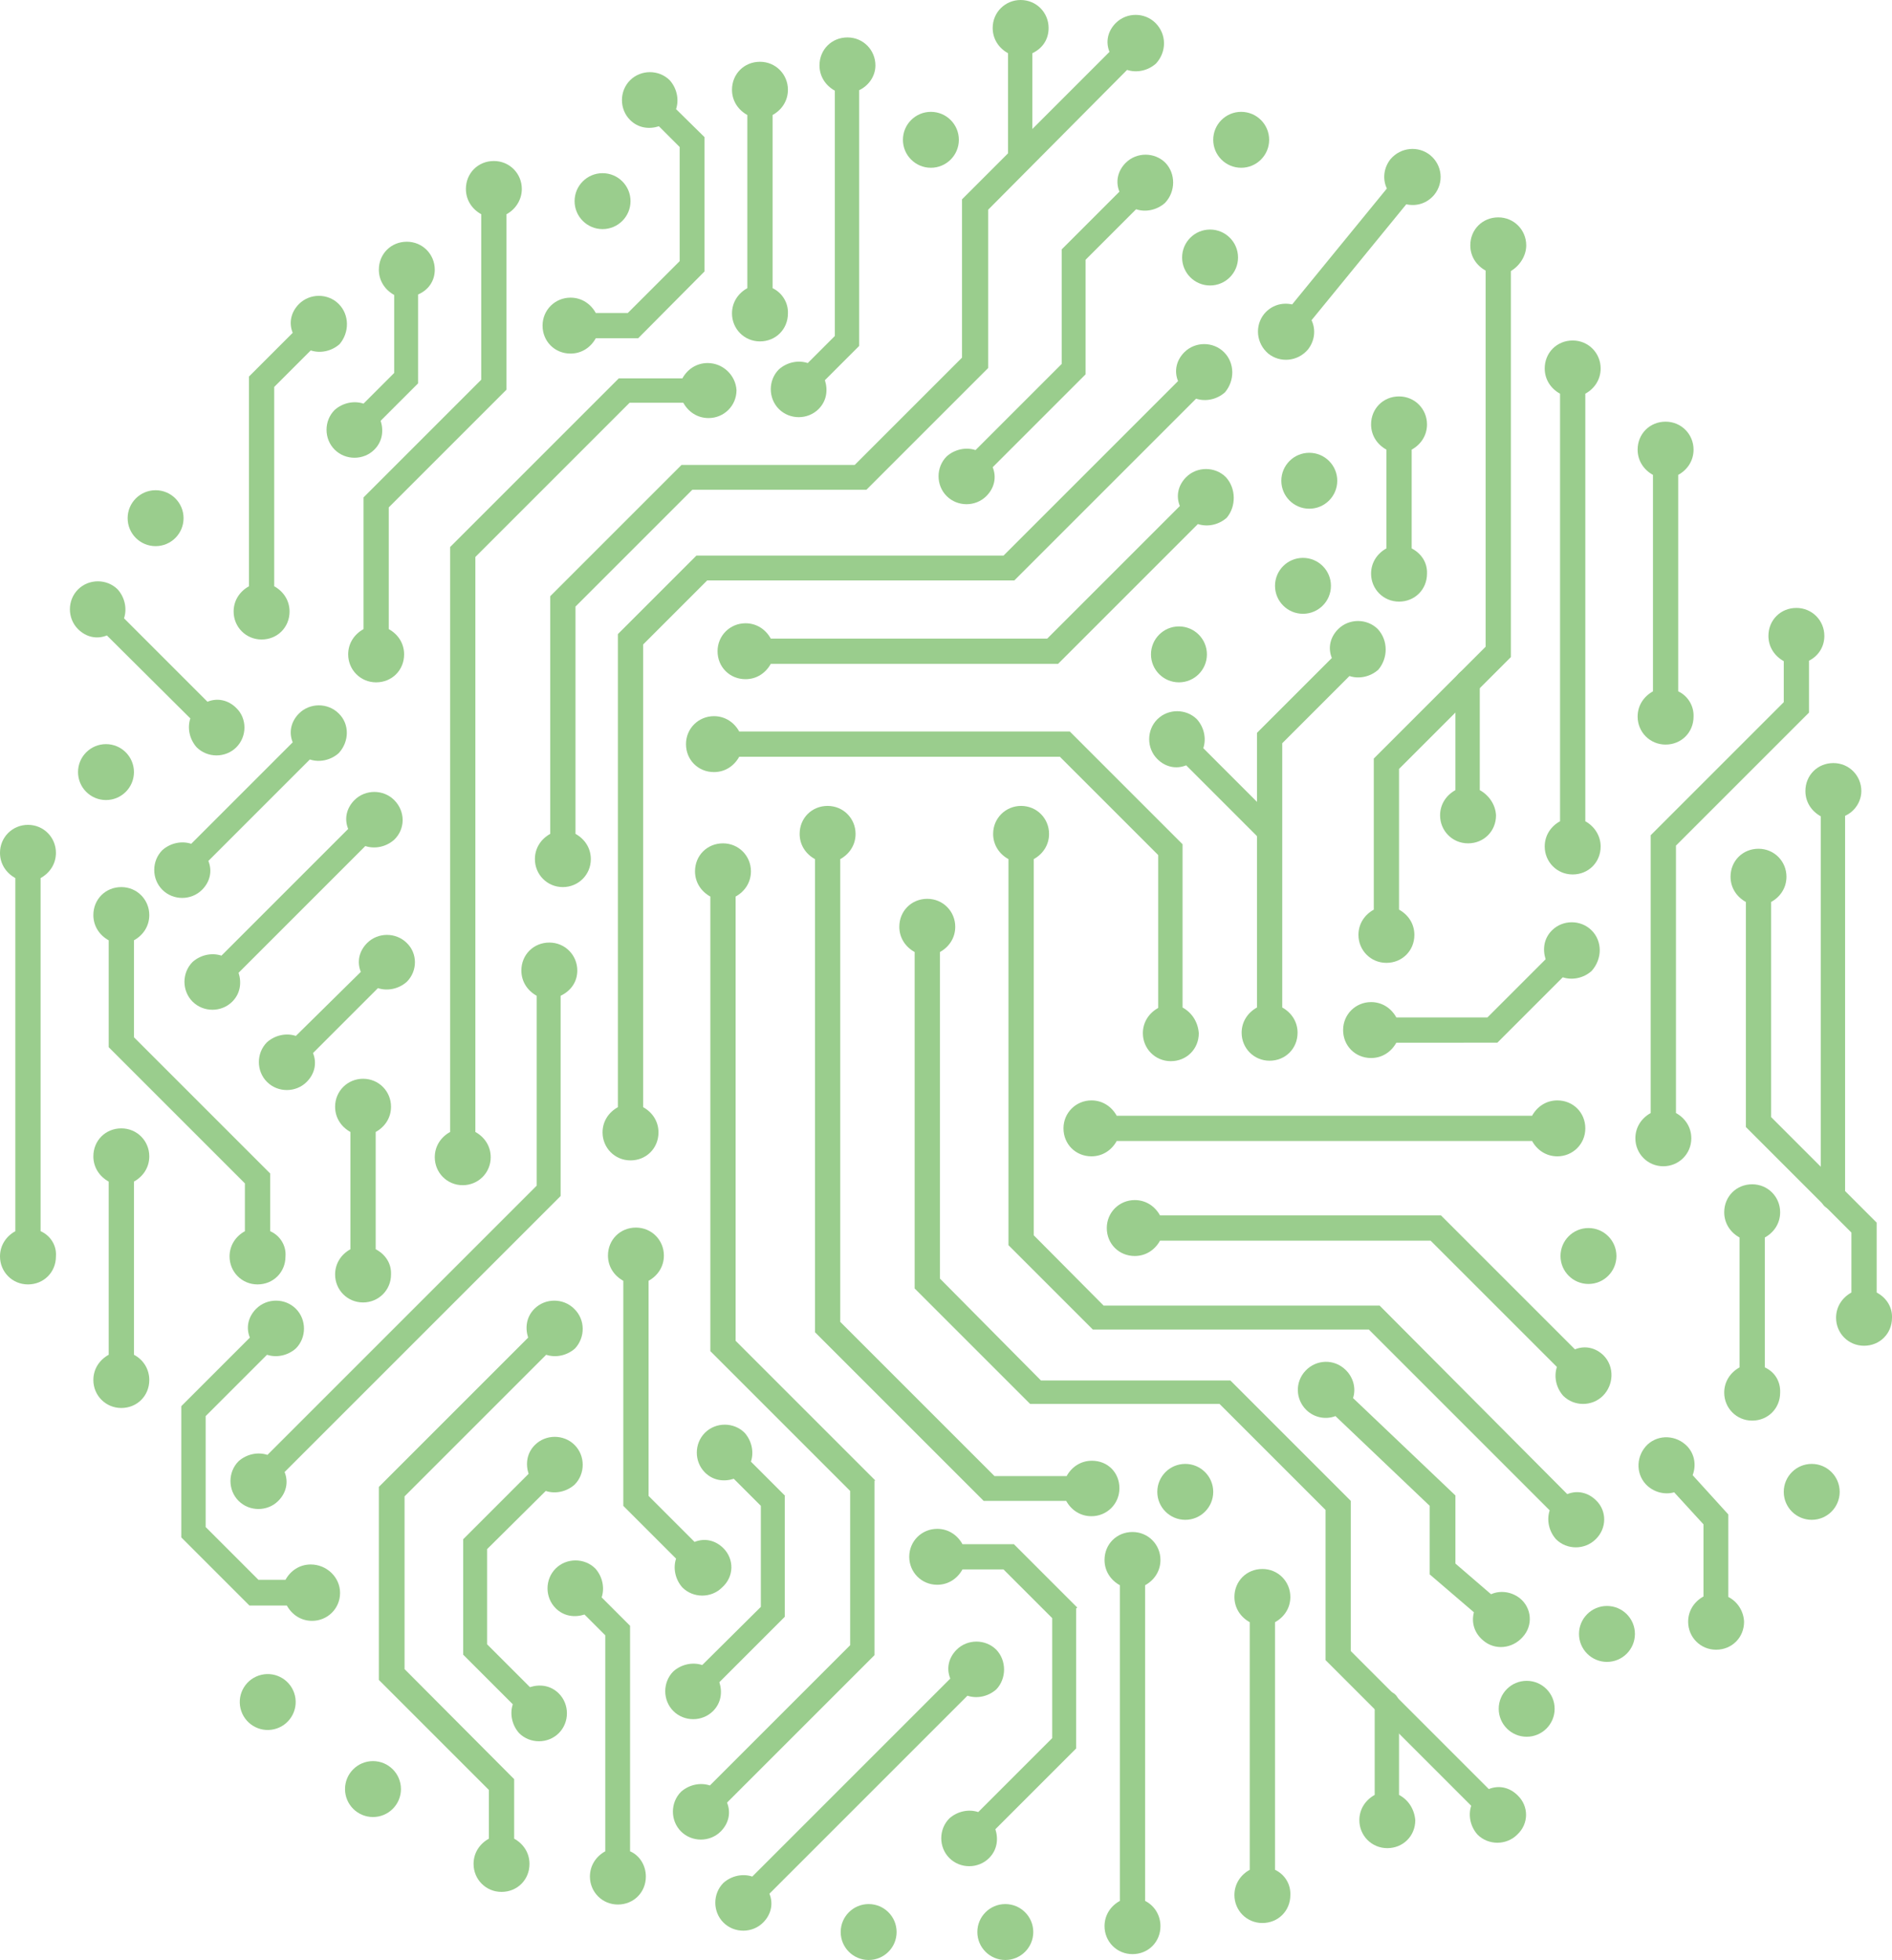 <?xml version="1.0" encoding="utf-8"?>
<!-- Generator: Adobe Illustrator 22.0.0, SVG Export Plug-In . SVG Version: 6.00 Build 0)  -->
<svg version="1.1" id="Layer_1" xmlns="http://www.w3.org/2000/svg" xmlns:xlink="http://www.w3.org/1999/xlink" x="0px" y="0px"
	 viewBox="0 0 419.5 434.6" style="enable-background:new 0 0 419.5 434.6;" xml:space="preserve">
<style type="text/css">
	.st0{fill:#9ACD8D;}
</style>
<g>
	<g>
		<g>
			<path class="st0" d="M351.5,182.1V87.3c2-1.1,3.4-3.1,3.4-5.6c0-3.4-2.7-6.2-6.2-6.2s-6.2,2.7-6.2,6.2c0,2.5,1.4,4.5,3.4,5.6
				v94.8c-2,1.1-3.4,3.1-3.4,5.6c0,3.4,2.7,6.2,6.2,6.2s6.2-2.7,6.2-6.2C354.9,185.3,353.5,183.2,351.5,182.1z"/>
		</g>
	</g>
	<g>
		<g>
			<path class="st0" d="M372.1,153.3v-48c2-1.1,3.4-3.1,3.4-5.6c0-3.4-2.7-6.2-6.2-6.2s-6.2,2.7-6.2,6.2c0,2.5,1.4,4.5,3.4,5.6v48
				c-2,1.1-3.4,3.1-3.4,5.6c0,3.4,2.7,6.2,6.2,6.2s6.2-2.7,6.2-6.2C375.6,156.4,374.1,154.2,372.1,153.3z"/>
		</g>
	</g>
	<g>
		<g>
			<path class="st0" d="M404.5,141c0-3.4-2.7-6.2-6.2-6.2s-6.2,2.7-6.2,6.2c0,2.5,1.4,4.5,3.4,5.6v9.1L366,185.2v61.6
				c-2,1.1-3.4,3.1-3.4,5.6c0,3.4,2.7,6.2,6.2,6.2c3.4,0,6.2-2.7,6.2-6.2c0-2.5-1.4-4.5-3.4-5.6v-59.3l29.5-29.5v-11.5
				C403.1,145.5,404.5,143.5,404.5,141z"/>
		</g>
	</g>
	<g>
		<g>
			<path class="st0" d="M416.1,286.6v-15.5l-23.4-23.4V200c2-1.1,3.4-3.1,3.4-5.6c0-3.4-2.7-6.2-6.2-6.2s-6.2,2.7-6.2,6.2
				c0,2.5,1.4,4.5,3.4,5.6v49.9l23.4,23.4v13.3c-2,1.1-3.4,3.1-3.4,5.6c0,3.4,2.7,6.2,6.2,6.2s6.2-2.7,6.2-6.2
				C419.6,289.8,418.2,287.7,416.1,286.6z"/>
		</g>
	</g>
	<g>
		<g>
			<path class="st0" d="M412.7,175.4c0-3.4-2.7-6.2-6.2-6.2s-6.2,2.7-6.2,6.2c0,2.5,1.4,4.5,3.4,5.6v84.5c0,1.5,1.2,2.7,2.7,2.7
				s2.7-1.2,2.7-2.7v-84.6C411.3,179.9,412.7,177.7,412.7,175.4z"/>
		</g>
	</g>
	<g>
		<g>
			<path class="st0" d="M391.3,303.2v-28.8c2-1.1,3.4-3.1,3.4-5.6c0-3.4-2.7-6.2-6.2-6.2s-6.2,2.7-6.2,6.2c0,2.5,1.4,4.5,3.4,5.6
				v28.8c-2,1.1-3.4,3.1-3.4,5.6c0,3.4,2.7,6.2,6.2,6.2s6.2-2.7,6.2-6.2C394.8,306.3,393.5,304.2,391.3,303.2z"/>
		</g>
	</g>
	<g>
		<g>
			<ellipse class="st0" cx="401.7" cy="330.8" rx="6.2" ry="6.2"/>
		</g>
	</g>
	<g>
		<g>
			<circle class="st0" cx="356.3" cy="362.3" r="6.2"/>
		</g>
	</g>
	<g>
		<g>
			<ellipse class="st0" cx="338.5" cy="378.9" rx="6.2" ry="6.2"/>
		</g>
	</g>
	<g>
		<g>
			<circle class="st0" cx="222.9" cy="428.4" r="6.2"/>
		</g>
	</g>
	<g>
		<g>
			<circle class="st0" cx="262.8" cy="330.8" r="6.2"/>
		</g>
	</g>
	<g>
		<g>
			<circle class="st0" cx="192.6" cy="428.4" r="6.2"/>
		</g>
	</g>
	<g>
		<g>
			<circle class="st0" cx="82.7" cy="396.7" r="6.2"/>
		</g>
	</g>
	<g>
		<g>
			
				<ellipse transform="matrix(0.973 -0.23 0.23 0.973 -85.163 23.732)" class="st0" cx="59.3" cy="377.5" rx="6.2" ry="6.2"/>
		</g>
	</g>
	<g>
		<g>
			<ellipse class="st0" cx="23.5" cy="171.2" rx="6.2" ry="6.2"/>
		</g>
	</g>
	<g>
		<g>
			<circle class="st0" cx="34.5" cy="114.9" r="6.2"/>
		</g>
	</g>
	<g>
		<g>
			<circle class="st0" cx="133.6" cy="44.6" r="6.2"/>
		</g>
	</g>
	<g>
		<g>
			<circle class="st0" cx="206.4" cy="31" r="6.2"/>
		</g>
	</g>
	<g>
		<g>
			<circle class="st0" cx="275.2" cy="31" r="6.2"/>
		</g>
	</g>
	<g>
		<g>
			<circle class="st0" cx="268.3" cy="57.1" r="6.2"/>
		</g>
	</g>
	<g>
		<g>
			<circle class="st0" cx="290.3" cy="106.6" r="6.2"/>
		</g>
	</g>
	<g>
		<g>
			<ellipse class="st0" cx="288.9" cy="129.9" rx="6.2" ry="6.2"/>
		</g>
	</g>
	<g>
		<g>
			<circle class="st0" cx="261.4" cy="145.1" r="6.2"/>
		</g>
	</g>
	<g>
		<g>
			<ellipse class="st0" cx="352.2" cy="278.5" rx="6.2" ry="6.2"/>
		</g>
	</g>
	<g>
		<g>
			<path class="st0" d="M355.6,300.6c-1.8-1.8-4.2-2.3-6.4-1.4l-29.7-29.7h-62.3c-1.1-2-3.1-3.4-5.6-3.4c-3.4,0-6.2,2.7-6.2,6.2
				s2.7,6.2,6.2,6.2c2.5,0,4.5-1.4,5.6-3.4h60l28,28c-0.7,2.1-0.2,4.6,1.4,6.4c2.4,2.4,6.4,2.4,8.8,0S358,303.1,355.6,300.6z"/>
		</g>
	</g>
	<g>
		<g>
			<path class="st0" d="M345.3,244c-2.5,0-4.5,1.4-5.6,3.4h-92.1c-1.1-2-3.1-3.4-5.6-3.4c-3.4,0-6.2,2.7-6.2,6.2s2.7,6.2,6.2,6.2
				c2.5,0,4.5-1.4,5.6-3.4h92.1c1.1,2,3.1,3.4,5.6,3.4c3.4,0,6.2-2.7,6.2-6.2S348.8,244,345.3,244z"/>
		</g>
	</g>
	<g>
		<g>
			<path class="st0" d="M352.9,206.3c-2.4-2.4-6.4-2.4-8.8,0c-1.8,1.8-2.1,4.2-1.4,6.4l-12.9,12.9h-20.2c-1.1-2-3.1-3.4-5.6-3.4
				c-3.4,0-6.2,2.7-6.2,6.2s2.7,6.2,6.2,6.2c2.5,0,4.5-1.4,5.6-3.4H332l14.5-14.5c2.1,0.7,4.6,0.2,6.4-1.4
				C355.3,212.6,355.3,208.7,352.9,206.3z"/>
		</g>
	</g>
	<g>
		<g>
			<path class="st0" d="M338.4,54.4c0-3.4-2.7-6.2-6.2-6.2s-6.2,2.7-6.2,6.2c0,2.5,1.4,4.5,3.4,5.6v83.4l-24.8,24.8v33.5
				c-2,1.1-3.4,3.1-3.4,5.6c0,3.4,2.7,6.2,6.2,6.2s6.2-2.7,6.2-6.2c0-2.5-1.4-4.5-3.4-5.6v-31.2l24.8-24.8V60.1
				C337,58.9,338.4,56.7,338.4,54.4z"/>
		</g>
	</g>
	<g>
		<g>
			<path class="st0" d="M328.1,175.2v-24c0-1.5-1.2-2.7-2.7-2.7s-2.7,1.2-2.7,2.7v24c-2,1.1-3.4,3.1-3.4,5.6c0,3.4,2.7,6.2,6.2,6.2
				s6.2-2.7,6.2-6.2C331.6,178.4,330.1,176.3,328.1,175.2z"/>
		</g>
	</g>
	<g>
		<g>
			<path class="st0" d="M313,121.6V99.7c2-1.1,3.4-3.1,3.4-5.6c0-3.4-2.7-6.2-6.2-6.2s-6.2,2.7-6.2,6.2c0,2.5,1.4,4.5,3.4,5.6v21.9
				c-2,1.1-3.4,3.1-3.4,5.6c0,3.4,2.7,6.2,6.2,6.2s6.2-2.7,6.2-6.2C316.5,124.7,315.1,122.7,313,121.6z"/>
		</g>
	</g>
	<g>
		<g>
			<path class="st0" d="M317.1,34.4c-2.6-2.1-6.5-1.8-8.8,0.9c-1.5,1.9-1.8,4.4-0.8,6.5l-21,25.7c-2.3-0.5-4.6,0.2-6.2,2.1
				c-2.1,2.6-1.8,6.5,0.9,8.8c2.6,2.1,6.5,1.8,8.8-0.9c1.5-1.9,1.8-4.4,0.8-6.5l21-25.7c2.3,0.5,4.6-0.2,6.2-2.1
				C320.2,40.5,319.8,36.6,317.1,34.4z"/>
		</g>
	</g>
	<g>
		<g>
			<path class="st0" d="M305.5,139.5c-2.4-2.4-6.4-2.4-8.8,0c-1.8,1.8-2.3,4.2-1.4,6.4l-16.6,16.6v60.9c-2,1.1-3.4,3.1-3.4,5.6
				c0,3.4,2.7,6.2,6.2,6.2s6.2-2.7,6.2-6.2c0-2.5-1.4-4.5-3.4-5.6v-58.6l14.9-14.9c2.1,0.7,4.6,0.2,6.4-1.4
				C307.8,145.9,307.8,142,305.5,139.5z"/>
		</g>
	</g>
	<g>
		<g>
			<path class="st0" d="M283.3,182.4l-16.5-16.5c0.7-2.1,0.2-4.6-1.4-6.4c-2.4-2.4-6.4-2.4-8.8,0c-2.4,2.4-2.4,6.4,0,8.8
				c1.8,1.8,4.2,2.3,6.4,1.4l16.5,16.5c0.6,0.6,1.2,0.8,1.9,0.8s1.4-0.2,1.9-0.8C284.3,185.2,284.3,183.4,283.3,182.4z"/>
		</g>
	</g>
	<g>
		<g>
			<path class="st0" d="M271.8,105.8c-2.4-2.4-6.4-2.4-8.8,0c-1.8,1.8-2.3,4.2-1.4,6.4l-29.4,29.4h-61.3c-1.1-2-3.1-3.4-5.6-3.4
				c-3.4,0-6.2,2.7-6.2,6.2s2.7,6.2,6.2,6.2c2.5,0,4.5-1.4,5.6-3.4h63.7l31-31c2.1,0.7,4.6,0.2,6.4-1.4
				C274.1,112.3,274.1,108.3,271.8,105.8z"/>
		</g>
	</g>
	<g>
		<g>
			<path class="st0" d="M258.4,36.1c-2.4-2.4-6.4-2.4-8.8,0c-1.8,1.8-2.3,4.2-1.4,6.4l-12.8,12.8v25.4l-19.1,19.1
				c-2.1-0.7-4.6-0.2-6.4,1.4c-2.4,2.4-2.4,6.4,0,8.8s6.4,2.4,8.8,0c1.8-1.8,2.3-4.2,1.4-6.4L240.7,83V57.6l11.2-11.2
				c2.1,0.7,4.6,0.2,6.4-1.4C260.7,42.5,260.7,38.5,258.4,36.1z"/>
		</g>
	</g>
	<g>
		<g>
			<path class="st0" d="M271.4,78.1c-2.4-2.4-6.4-2.4-8.8,0c-1.8,1.8-2.3,4.2-1.4,6.4l-38.7,38.7h-68.1L137,140.6v104.9
				c-2,1.1-3.4,3.1-3.4,5.6c0,3.4,2.7,6.2,6.2,6.2s6.2-2.7,6.2-6.2c0-2.5-1.4-4.5-3.4-5.6V142.9l14.2-14.2h68.1l40.3-40.3
				c2.1,0.7,4.6,0.2,6.4-1.4C273.8,84.4,273.8,80.5,271.4,78.1z"/>
		</g>
	</g>
	<g>
		<g>
			<path class="st0" d="M262.2,223.4v-36.2l-25-25h-73.3c-1.1-2-3.1-3.4-5.6-3.4c-3.4,0-6.2,2.7-6.2,6.2s2.7,6.2,6.2,6.2
				c2.5,0,4.5-1.4,5.6-3.4H235l21.8,21.8v33.9c-2,1.1-3.4,3.1-3.4,5.6c0,3.4,2.7,6.2,6.2,6.2s6.2-2.7,6.2-6.2
				C265.6,226.5,264.2,224.5,262.2,223.4z"/>
		</g>
	</g>
	<g>
		<g>
			<path class="st0" d="M383.2,354.1v-18.3l-7.9-8.7c0.8-2.1,0.5-4.6-1.2-6.4c-2.4-2.5-6.3-2.7-8.8-0.4c-2.5,2.4-2.7,6.3-0.4,8.8
				c1.7,1.8,4.2,2.4,6.3,1.8l6.5,7.1v16c-2,1.1-3.4,3.1-3.4,5.6c0,3.4,2.7,6.2,6.2,6.2s6.2-2.7,6.2-6.2
				C386.6,357.2,385.2,355.1,383.2,354.1z"/>
		</g>
	</g>
	<g>
		<g>
			<path class="st0" d="M353.9,332.7c-1.8-1.8-4.2-2.3-6.4-1.4l-41.6-41.8h-61.2l-15.5-15.6v-83.4c2-1.1,3.4-3.1,3.4-5.6
				c0-3.4-2.7-6.2-6.2-6.2c-3.4,0-6.2,2.7-6.2,6.2c0,2.5,1.4,4.5,3.4,5.6v85.6l18.7,18.7h61.2l40.1,40.1c-0.7,2.1-0.2,4.6,1.4,6.4
				c2.4,2.4,6.4,2.4,8.8,0C356.3,338.9,356.3,335,353.9,332.7z"/>
		</g>
	</g>
	<g>
		<g>
			<path class="st0" d="M337,354.4c-1.9-1.5-4.4-1.8-6.4-0.9l-7.9-6.8v-15.1L300,310c0.7-2.1,0.1-4.6-1.7-6.3
				c-2.5-2.4-6.4-2.3-8.8,0.2s-2.3,6.4,0.2,8.8c1.8,1.7,4.3,2.1,6.4,1.3l20.9,19.9v15.2l9.8,8.4c-0.6,2.3,0.1,4.6,2,6.2
				c2.6,2.3,6.5,1.9,8.8-0.7C340,360.4,339.6,356.5,337,354.4z"/>
		</g>
	</g>
	<g>
		<g>
			<path class="st0" d="M336.5,398.1c-1.8-1.8-4.2-2.3-6.4-1.4l-30.6-30.6v-33.3l-26.7-26.7h-42l-22.4-22.6v-72.4
				c2-1.1,3.4-3.1,3.4-5.6c0-3.4-2.7-6.2-6.2-6.2s-6.2,2.7-6.2,6.2c0,2.5,1.4,4.5,3.4,5.6v74.6l25.6,25.6h42l23.5,23.5v33.3
				l32.3,32.3c-0.7,2.1-0.2,4.6,1.4,6.4c2.4,2.4,6.4,2.4,8.8,0C339,404.4,339,400.5,336.5,398.1z"/>
		</g>
	</g>
	<g>
		<g>
			<path class="st0" d="M310.2,398v-20.3c0-1.5-1.2-2.7-2.7-2.7s-2.7,1.2-2.7,2.7V398c-2,1.1-3.4,3.1-3.4,5.6c0,3.4,2.7,6.2,6.2,6.2
				s6.2-2.7,6.2-6.2C313.6,401.2,312.3,399.1,310.2,398z"/>
		</g>
	</g>
	<g>
		<g>
			<path class="st0" d="M282.7,414.6v-54.9c2-1.1,3.4-3.1,3.4-5.6c0-3.4-2.7-6.2-6.2-6.2s-6.2,2.7-6.2,6.2c0,2.5,1.4,4.5,3.4,5.6
				v54.9c-2,1.1-3.4,3.1-3.4,5.6c0,3.4,2.7,6.2,6.2,6.2s6.2-2.7,6.2-6.2C286.2,417.7,284.8,415.6,282.7,414.6z"/>
		</g>
	</g>
	<g>
		<g>
			<path class="st0" d="M253.9,421.5v-70c2-1.1,3.4-3.1,3.4-5.6c0-3.4-2.7-6.2-6.2-6.2s-6.2,2.7-6.2,6.2c0,2.5,1.4,4.5,3.4,5.6v70
				c-2,1.1-3.4,3.1-3.4,5.6c0,3.4,2.7,6.2,6.2,6.2s6.2-2.7,6.2-6.2C257.3,424.6,255.9,422.5,253.9,421.5z"/>
		</g>
	</g>
	<g>
		<g>
			<path class="st0" d="M242.1,323.9c-2.5,0-4.5,1.4-5.6,3.4h-16l-34.2-34.2V190.5c2-1.1,3.4-3.1,3.4-5.6c0-3.4-2.7-6.2-6.2-6.2
				s-6.2,2.7-6.2,6.2c0,2.5,1.4,4.5,3.4,5.6v104.9l37.4,37.4h18.3c1.1,2,3.1,3.4,5.6,3.4c3.4,0,6.2-2.7,6.2-6.2
				S245.6,323.9,242.1,323.9z"/>
		</g>
	</g>
	<g>
		<g>
			<path class="st0" d="M238.8,356.4l-14-14h-11.4c-1.1-2-3.1-3.4-5.6-3.4c-3.4,0-6.2,2.7-6.2,6.2c0,3.4,2.7,6.2,6.2,6.2
				c2.5,0,4.5-1.4,5.6-3.4h9.1l10.8,10.8v26.6l-16.4,16.4c-2.1-0.7-4.6-0.2-6.4,1.4c-2.4,2.4-2.4,6.4,0,8.8s6.4,2.4,8.8,0
				c1.8-1.8,2.1-4.2,1.4-6.4l17.9-17.9v-31.1h0.2V356.4z"/>
		</g>
	</g>
	<g>
		<g>
			<path class="st0" d="M220.9,365.8c-2.4-2.4-6.4-2.4-8.8,0c-1.8,1.8-2.3,4.2-1.4,6.4l-43.9,43.9c-2.1-0.7-4.6-0.2-6.4,1.4
				c-2.4,2.4-2.4,6.4,0,8.8s6.4,2.4,8.8,0c1.8-1.8,2.3-4.2,1.4-6.4l43.9-43.9c2.1,0.7,4.6,0.2,6.4-1.4
				C223.2,372.2,223.2,368.2,220.9,365.8z"/>
		</g>
	</g>
	<g>
		<g>
			<path class="st0" d="M194.1,328.3l-31-31v-98.5c2-1.1,3.4-3.1,3.4-5.6c0-3.4-2.7-6.2-6.2-6.2s-6.2,2.7-6.2,6.2
				c0,2.5,1.4,4.5,3.4,5.6v100.8l31,31v34.2l-31.1,31.1c-2.1-0.7-4.6-0.2-6.4,1.4c-2.4,2.4-2.4,6.4,0,8.8s6.4,2.4,8.8,0
				c1.8-1.8,2.3-4.2,1.4-6.4l32.7-32.7v-38.7H194.1z"/>
		</g>
	</g>
	<g>
		<g>
			<path class="st0" d="M174.1,331.7l-7.6-7.6c0.7-2.1,0.2-4.6-1.4-6.4c-2.4-2.4-6.4-2.4-8.8,0c-2.4,2.4-2.4,6.4,0,8.8
				c1.8,1.8,4.2,2.1,6.4,1.4l6,6v22.4l-13,12.9c-2.1-0.7-4.6-0.2-6.4,1.4c-2.4,2.4-2.4,6.4,0,8.8s6.4,2.4,8.8,0
				c1.8-1.8,2.1-4.2,1.4-6.4l14.5-14.5v-26.9h0.1V331.7z"/>
		</g>
	</g>
	<g>
		<g>
			<path class="st0" d="M160.4,343.3c-1.8-1.8-4.2-2.3-6.4-1.4l-10.2-10.2V284c2-1.1,3.4-3.1,3.4-5.6c0-3.4-2.7-6.2-6.2-6.2
				s-6.2,2.7-6.2,6.2c0,2.5,1.4,4.5,3.4,5.6v49.9l11.7,11.7c-0.7,2.1-0.2,4.6,1.4,6.4c2.4,2.4,6.4,2.4,8.8,0
				C162.8,349.6,162.8,345.7,160.4,343.3z"/>
		</g>
	</g>
	<g>
		<g>
			<path class="st0" d="M139.7,410.5v-50l-6.3-6.3c0.7-2.1,0.2-4.6-1.4-6.4c-2.4-2.4-6.4-2.4-8.8,0c-2.4,2.4-2.4,6.4,0,8.8
				c1.8,1.8,4.2,2.1,6.4,1.4l4.6,4.6v47.9c-2,1.1-3.4,3.1-3.4,5.6c0,3.4,2.7,6.2,6.2,6.2s6.2-2.7,6.2-6.2
				C143.2,413.6,141.8,411.4,139.7,410.5z"/>
		</g>
	</g>
	<g>
		<g>
			<path class="st0" d="M121,330.6c2.1,0.7,4.6,0.2,6.4-1.4c2.4-2.4,2.4-6.4,0-8.8s-6.4-2.4-8.8,0c-1.8,1.8-2.1,4.2-1.4,6.4
				l-14.5,14.5v25.6l11,11c-0.7,2.1-0.2,4.6,1.4,6.4c2.4,2.4,6.4,2.4,8.8,0s2.4-6.4,0-8.8c-1.8-1.8-4.2-2.1-6.4-1.4l-9.5-9.5v-21.1
				L121,330.6z"/>
		</g>
	</g>
	<g>
		<g>
			<path class="st0" d="M127.3,290.2c-2.4-2.4-6.4-2.4-8.8,0c-1.8,1.8-2.1,4.2-1.4,6.4L84,329.7v42.8l24.4,24.4v10.8
				c-2,1.1-3.4,3.1-3.4,5.6c0,3.4,2.7,6.2,6.2,6.2s6.2-2.7,6.2-6.2c0-2.5-1.4-4.5-3.4-5.6v-13.2l-24.3-24.4v-38.3l31.4-31.4
				c2.1,0.7,4.6,0.2,6.4-1.4C129.8,296.5,129.8,292.6,127.3,290.2z"/>
		</g>
	</g>
	<g>
		<g>
			<path class="st0" d="M128,215.2c0-3.4-2.7-6.2-6.2-6.2s-6.2,2.7-6.2,6.2c0,2.5,1.4,4.5,3.4,5.6v42.1l-59.7,59.7
				c-2.1-0.7-4.6-0.2-6.4,1.4c-2.4,2.4-2.4,6.4,0,8.8s6.4,2.4,8.8,0c1.8-1.8,2.3-4.2,1.4-6.4l61.2-61.2v-44.4
				C126.6,219.7,128,217.7,128,215.2z"/>
		</g>
	</g>
	<g>
		<g>
			<path class="st0" d="M256.2,5.1c-2.4-2.4-6.4-2.4-8.8,0c-1.8,1.8-2.3,4.2-1.4,6.4l-32.7,32.7v35.1l-23.8,23.8h-38.4L122,132.2
				v52.7c-2,1.1-3.4,3.1-3.4,5.6c0,3.4,2.7,6.2,6.2,6.2c3.4,0,6.2-2.7,6.2-6.2c0-2.5-1.4-4.5-3.4-5.6v-50.4l25.9-25.9h38.6l27-27
				V46.5l30.8-31c2.1,0.7,4.6,0.2,6.4-1.4C258.7,11.5,258.7,7.6,256.2,5.1z"/>
		</g>
	</g>
	<g>
		<g>
			<path class="st0" d="M232.5,6.2c0-3.4-2.7-6.2-6.2-6.2c-3.4,0-6.2,2.7-6.2,6.2c0,2.5,1.4,4.5,3.4,5.6v23.4c0,1.5,1.2,2.7,2.7,2.7
				c1.5,0,2.7-1.2,2.7-2.7V11.8C231.2,10.7,232.5,8.7,232.5,6.2z"/>
		</g>
	</g>
	<g>
		<g>
			<path class="st0" d="M194.1,14.5c0-3.4-2.7-6.2-6.2-6.2s-6.2,2.7-6.2,6.2c0,2.5,1.4,4.5,3.4,5.6v54.4l-6,6
				c-2.1-0.7-4.6-0.2-6.4,1.4c-2.4,2.4-2.4,6.4,0,8.8s6.4,2.4,8.8,0c1.8-1.8,2.1-4.2,1.4-6.4l7.6-7.6V20
				C192.6,19,194.1,16.9,194.1,14.5z"/>
		</g>
	</g>
	<g>
		<g>
			<path class="st0" d="M171.3,63.9V25.5c2-1.1,3.4-3.1,3.4-5.6c0-3.4-2.7-6.2-6.2-6.2s-6.2,2.7-6.2,6.2c0,2.5,1.4,4.5,3.4,5.6v38.4
				c-2,1.1-3.4,3.1-3.4,5.6c0,3.4,2.7,6.2,6.2,6.2s6.2-2.7,6.2-6.2C174.8,67.1,173.4,64.9,171.3,63.9z"/>
		</g>
	</g>
	<g>
		<g>
			<path class="st0" d="M149.9,24.2c0.7-2.1,0.2-4.6-1.4-6.4c-2.4-2.4-6.4-2.4-8.8,0c-2.4,2.4-2.4,6.4,0,8.8
				c1.8,1.8,4.2,2.1,6.4,1.4l4.6,4.6v25.3l-11.5,11.5h-7.1c-1.1-2-3.1-3.4-5.6-3.4c-3.4,0-6.2,2.7-6.2,6.2s2.7,6.2,6.2,6.2
				c2.5,0,4.5-1.4,5.6-3.4h9.4l14.7-14.8V30.4L149.9,24.2z"/>
		</g>
	</g>
	<g>
		<g>
			<path class="st0" d="M115.7,41.9c0-3.4-2.7-6.2-6.2-6.2s-6.2,2.7-6.2,6.2c0,2.5,1.4,4.5,3.4,5.6v36.7l-26.1,26.1v29.2
				c-2,1.1-3.4,3.1-3.4,5.6c0,3.4,2.7,6.2,6.2,6.2s6.2-2.7,6.2-6.2c0-2.5-1.4-4.5-3.4-5.6v-27l26.1-26.1V47.5
				C114.2,46.5,115.7,44.4,115.7,41.9z"/>
		</g>
	</g>
	<g>
		<g>
			<path class="st0" d="M96.4,59.8c0-3.4-2.7-6.2-6.2-6.2S84,56.3,84,59.8c0,2.5,1.4,4.5,3.4,5.6v17.3l-6.8,6.8
				c-2.1-0.7-4.6-0.2-6.4,1.4c-2.4,2.4-2.4,6.4,0,8.8c2.4,2.4,6.4,2.4,8.8,0c1.8-1.8,2.1-4.2,1.4-6.4l8.3-8.3V65.3
				C95,64.3,96.4,62.3,96.4,59.8z"/>
		</g>
	</g>
	<g>
		<g>
			<path class="st0" d="M75.1,67.4c-2.4-2.4-6.4-2.4-8.8,0c-1.8,1.8-2.3,4.2-1.4,6.4l-9.7,9.7V130c-2,1.1-3.4,3.1-3.4,5.6
				c0,3.4,2.7,6.2,6.2,6.2s6.2-2.7,6.2-6.2c0-2.5-1.4-4.5-3.4-5.6V85.8l8.1-8.1c2.1,0.7,4.6,0.2,6.4-1.4
				C77.5,73.7,77.5,69.8,75.1,67.4z"/>
		</g>
	</g>
	<g>
		<g>
			<path class="st0" d="M156.9,80.5c-2.5,0-4.5,1.4-5.6,3.4h-14.1l-37.4,37.4V251c-2,1.1-3.4,3.1-3.4,5.6c0,3.4,2.7,6.2,6.2,6.2
				c3.4,0,6.2-2.7,6.2-6.2c0-2.5-1.4-4.5-3.4-5.6V123.5l34.2-34.2h11.9c1.1,2,3.1,3.4,5.6,3.4c3.4,0,6.2-2.7,6.2-6.2
				C163.1,83.2,160.3,80.5,156.9,80.5z"/>
		</g>
	</g>
	<g>
		<g>
			<path class="st0" d="M52.4,157c-1.8-1.8-4.2-2.3-6.4-1.4l-18.5-18.5c0.7-2.1,0.2-4.6-1.4-6.4c-2.4-2.4-6.4-2.4-8.8,0
				c-2.4,2.4-2.4,6.4,0,8.8c1.8,1.8,4.2,2.3,6.4,1.4l18.5,18.4c-0.7,2.1-0.2,4.6,1.4,6.4c2.4,2.4,6.4,2.4,8.8,0
				C54.8,163.3,54.8,159.3,52.4,157z"/>
		</g>
	</g>
	<g>
		<g>
			<path class="st0" d="M75.1,158.2c-2.4-2.4-6.4-2.4-8.8,0c-1.8,1.8-2.3,4.2-1.4,6.4l-22.5,22.5c-2.1-0.7-4.6-0.2-6.4,1.4
				c-2.4,2.4-2.4,6.4,0,8.8c2.4,2.4,6.4,2.4,8.8,0c1.8-1.8,2.3-4.2,1.4-6.4l22.5-22.5c2.1,0.7,4.6,0.2,6.4-1.4
				C77.5,164.4,77.5,160.5,75.1,158.2z"/>
		</g>
	</g>
	<g>
		<g>
			<path class="st0" d="M87.4,177.4c-2.4-2.4-6.4-2.4-8.8,0c-1.8,1.8-2.3,4.2-1.4,6.4l-28.1,28.1c-2.1-0.7-4.6-0.2-6.4,1.4
				c-2.4,2.4-2.4,6.4,0,8.8s6.4,2.4,8.8,0c1.8-1.8,2.1-4.2,1.4-6.4L81,187.6c2.1,0.7,4.6,0.2,6.4-1.4
				C89.9,183.8,89.9,179.9,87.4,177.4z"/>
		</g>
	</g>
	<g>
		<g>
			<path class="st0" d="M90.2,209.1c-2.4-2.4-6.4-2.4-8.8,0c-1.8,1.8-2.3,4.2-1.4,6.4l-14.4,14.2c-2.1-0.7-4.6-0.2-6.4,1.4
				c-2.4,2.4-2.4,6.4,0,8.8s6.4,2.4,8.8,0c1.8-1.8,2.3-4.2,1.4-6.4l14.4-14.4c2.1,0.7,4.6,0.2,6.4-1.4
				C92.6,215.3,92.6,211.4,90.2,209.1z"/>
		</g>
	</g>
	<g>
		<g>
			<path class="st0" d="M83.3,277v-26c2-1.1,3.4-3.1,3.4-5.6c0-3.4-2.7-6.2-6.2-6.2c-3.4,0-6.2,2.7-6.2,6.2c0,2.5,1.4,4.5,3.4,5.6
				v26c-2,1.1-3.4,3.1-3.4,5.6c0,3.4,2.7,6.2,6.2,6.2c3.4,0,6.2-2.7,6.2-6.2C86.8,280.1,85.4,278.1,83.3,277z"/>
		</g>
	</g>
	<g>
		<g>
			<path class="st0" d="M59.9,273v-12.8L29.7,230v-21.5c2-1.1,3.4-3.1,3.4-5.6c0-3.4-2.7-6.2-6.2-6.2s-6.2,2.7-6.2,6.2
				c0,2.5,1.4,4.5,3.4,5.6v23.7l30.2,30.2V273c-2,1.1-3.4,3.1-3.4,5.6c0,3.4,2.7,6.2,6.2,6.2s6.2-2.7,6.2-6.2
				C63.5,276.1,62,273.9,59.9,273z"/>
		</g>
	</g>
	<g>
		<g>
			<path class="st0" d="M68.9,346.9c-2.5,0-4.5,1.4-5.6,3.4h-6l-11.7-11.7V314l13.6-13.6c2.1,0.7,4.6,0.2,6.4-1.4
				c2.4-2.4,2.4-6.4,0-8.8c-2.4-2.4-6.4-2.4-8.8,0c-1.8,1.8-2.3,4.2-1.4,6.4l-15.2,15.2v29.1L55.3,356h8.3c1.1,2,3.1,3.4,5.6,3.4
				c3.4,0,6.2-2.7,6.2-6.2S72.4,346.9,68.9,346.9z"/>
		</g>
	</g>
	<g>
		<g>
			<path class="st0" d="M29.7,300.4V262c2-1.1,3.4-3.1,3.4-5.6c0-3.4-2.7-6.2-6.2-6.2s-6.2,2.7-6.2,6.2c0,2.5,1.4,4.5,3.4,5.6v38.4
				c-2,1.1-3.4,3.1-3.4,5.6c0,3.4,2.7,6.2,6.2,6.2s6.2-2.7,6.2-6.2C33.1,303.6,31.8,301.5,29.7,300.4z"/>
		</g>
	</g>
	<g>
		<g>
			<path class="st0" d="M9,273v-78.3c2-1.1,3.4-3.1,3.4-5.6c0-3.4-2.7-6.2-6.2-6.2c-3.4,0-6.2,2.7-6.2,6.2c0,2.5,1.4,4.5,3.4,5.6
				V273c-2,1.1-3.4,3.1-3.4,5.6c0,3.4,2.7,6.2,6.2,6.2s6.2-2.7,6.2-6.2C12.6,276.1,11.1,273.9,9,273z"/>
		</g>
	</g>
</g>
</svg>
